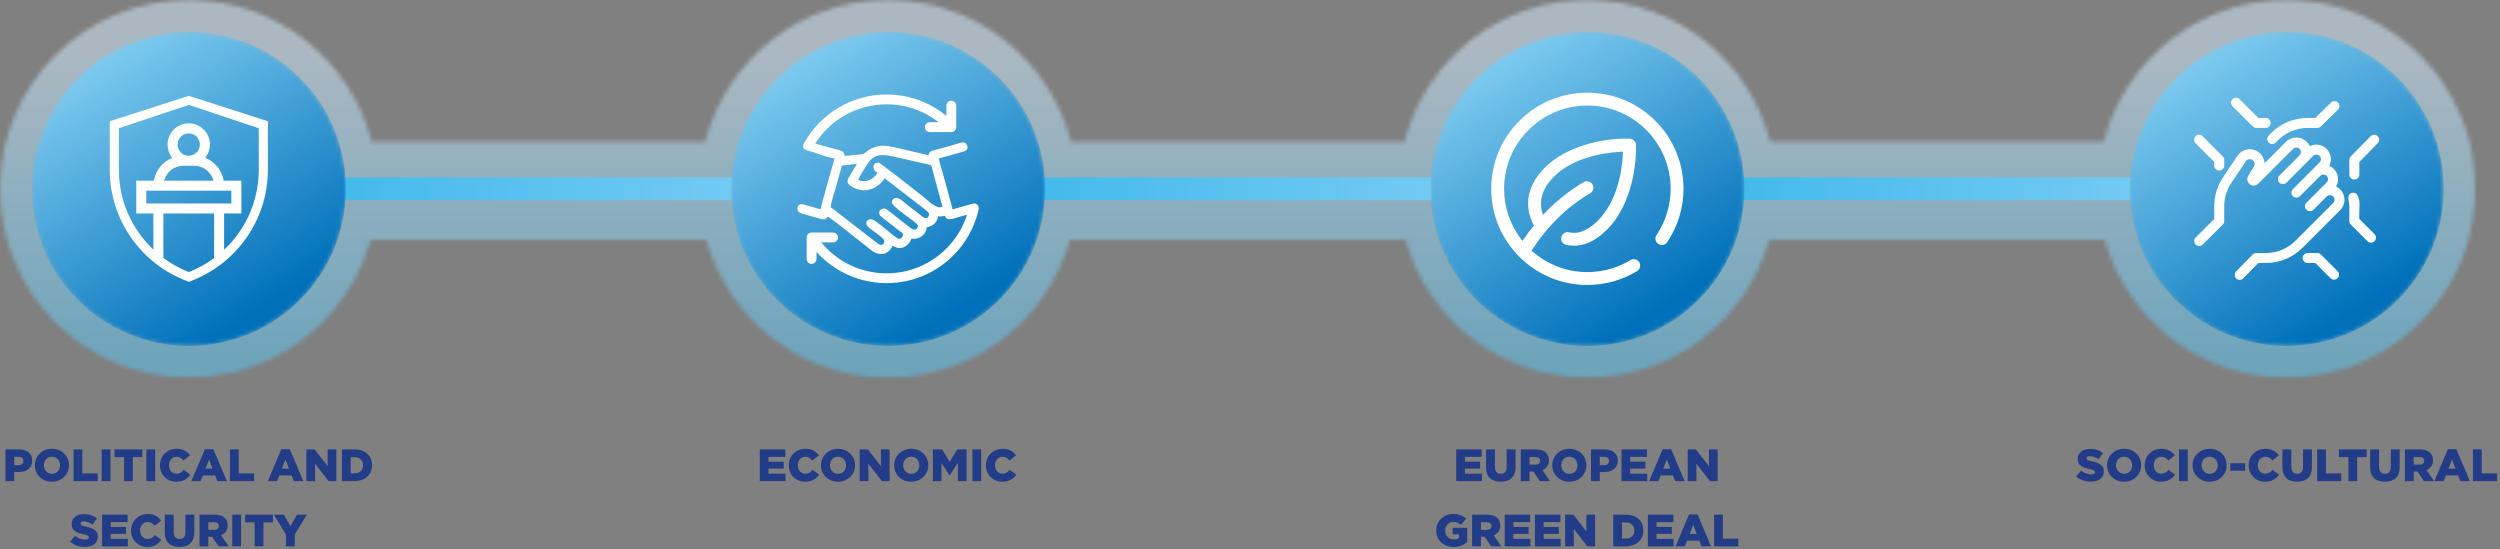 <?xml version="1.0" encoding="UTF-8"?>
<svg width="601px" height="132px" viewBox="0 0 601 132" version="1.1" xmlns="http://www.w3.org/2000/svg" xmlns:xlink="http://www.w3.org/1999/xlink">
    <rect x="0" y="0" width="601" height="132" fill="#808080" stroke="none"/>
    <!-- Generator: Sketch 61.2 (89653) - https://sketch.com -->
    <title>Group 37</title>
    <desc>Created with Sketch.</desc>
    <defs>
        <path d="M549.707,0.348 C570.876,0.348 588.661,14.839 593.681,34.442 L593.681,34.442 L593.813,35.038 C595.987,45.132 594.656,52.916 593.421,58 L593.421,58 L593.257,58.572 C587.721,77.39 570.32,91.129 549.707,91.129 L549.707,91.129 L549.083,91.125 C528.538,90.848 511.289,76.92 505.993,58 L505.993,58 L425.316,58 L425.152,58.572 C419.615,77.39 402.214,91.129 381.603,91.129 L381.603,91.129 L380.979,91.125 C360.432,90.848 343.185,76.92 337.889,58 L337.889,58 L257.21,58 L257.046,58.572 C251.51,77.39 234.108,91.129 213.496,91.129 L213.496,91.129 L212.872,91.125 C192.326,90.848 175.079,76.92 169.782,58 L169.782,58 L89.105,58 L88.941,58.572 C83.404,77.39 66.002,91.129 45.391,91.129 L45.391,91.129 L44.64,91.123 C19.918,90.722 0,70.556 0,45.738 L0,45.738 L0.006,44.987 C0.407,20.266 20.573,0.348 45.391,0.348 L45.391,0.348 L46.025,0.352 C66.913,0.638 84.394,15.035 89.365,34.442 L89.365,34.442 L169.522,34.442 L169.676,33.855 C174.899,14.551 192.539,0.348 213.496,0.348 L213.496,0.348 L214.13,0.352 C235.019,0.638 252.499,15.035 257.47,34.442 L257.47,34.442 L337.629,34.442 L337.783,33.855 C343.005,14.551 360.645,0.348 381.603,0.348 L381.603,0.348 L382.237,0.352 C403.125,0.638 420.605,15.035 425.576,34.442 L425.576,34.442 L505.733,34.442 L505.887,33.855 C511.11,14.551 528.75,0.348 549.707,0.348 Z" id="path-1"></path>
        <linearGradient x1="50%" y1="119.492%" x2="50%" y2="13.458%" id="linearGradient-3">
            <stop stop-color="#3FB8E9" offset="0%"></stop>
            <stop stop-color="#CFE6F7" offset="100%"></stop>
        </linearGradient>
        <linearGradient x1="2.05%" y1="50.001%" x2="97.654%" y2="49.999%" id="linearGradient-4">
            <stop stop-color="#44BAEB" offset="0%"></stop>
            <stop stop-color="#72CAF2" offset="100%"></stop>
        </linearGradient>
        <linearGradient x1="2.049%" y1="50.001%" x2="97.652%" y2="49.999%" id="linearGradient-5">
            <stop stop-color="#44BAEB" offset="0%"></stop>
            <stop stop-color="#72CAF2" offset="100%"></stop>
        </linearGradient>
        <path d="M0.728,38.738 C0.728,59.598 17.637,76.507 38.496,76.507 L38.496,76.507 C59.355,76.507 76.265,59.598 76.265,38.738 L76.265,38.738 C76.265,17.879 59.355,0.97 38.496,0.97 L38.496,0.97 C17.637,0.97 0.728,17.879 0.728,38.738" id="path-6"></path>
        <linearGradient x1="73.962%" y1="87.903%" x2="15.58%" y2="-4.448%" id="linearGradient-8">
            <stop stop-color="#0070BA" offset="0%"></stop>
            <stop stop-color="#90D8F7" offset="100%"></stop>
        </linearGradient>
        <path d="M0.939,38.738 C0.939,59.598 17.848,76.507 38.707,76.507 L38.707,76.507 C59.567,76.507 76.476,59.598 76.476,38.738 L76.476,38.738 C76.476,17.879 59.567,0.97 38.707,0.97 L38.707,0.97 C17.848,0.97 0.939,17.879 0.939,38.738" id="path-9"></path>
        <path d="M0.833,38.738 C0.833,59.598 17.742,76.507 38.603,76.507 L38.603,76.507 C59.461,76.507 76.371,59.598 76.371,38.738 L76.371,38.738 C76.371,17.879 59.461,0.97 38.603,0.97 L38.603,0.97 C17.742,0.97 0.833,17.879 0.833,38.738" id="path-11"></path>
        <linearGradient x1="73.962%" y1="87.902%" x2="15.58%" y2="-4.447%" id="linearGradient-13">
            <stop stop-color="#0070BA" offset="0%"></stop>
            <stop stop-color="#90D8F7" offset="100%"></stop>
        </linearGradient>
        <path d="M0.622,38.738 C0.622,59.598 17.531,76.507 38.391,76.507 L38.391,76.507 C59.25,76.507 76.159,59.598 76.159,38.738 L76.159,38.738 C76.159,17.879 59.25,0.97 38.391,0.97 L38.391,0.97 C17.531,0.97 0.622,17.879 0.622,38.738" id="path-14"></path>
    </defs>
    <g id="Page-1" stroke="none" stroke-width="1" fill="none" fill-rule="evenodd">
        <g id="Artboard-Copy" transform="translate(-212, -316)">
            <g id="Group-37" transform="translate(212, 315)">
                <path d="M3.424,116.661 L3.424,114.483 L4.469,114.483 C6.364,114.483 7.747,113.536 7.747,111.739 L7.747,111.717 C7.747,110.029 6.505,109.038 4.578,109.038 L1.311,109.038 L1.311,116.661 L3.424,116.661 Z M4.425,112.828 L3.424,112.828 L3.424,110.813 L4.415,110.813 C5.177,110.813 5.634,111.162 5.634,111.815 L5.634,111.837 C5.634,112.436 5.177,112.828 4.425,112.828 Z M12.473,116.814 C14.825,116.814 16.59,115.039 16.59,112.85 L16.59,112.828 C16.59,110.639 14.847,108.886 12.495,108.886 C10.143,108.886 8.378,110.661 8.378,112.85 L8.378,112.872 C8.378,115.061 10.121,116.814 12.473,116.814 Z M12.495,114.908 C11.341,114.908 10.546,113.95 10.546,112.85 L10.546,112.828 C10.546,111.728 11.319,110.792 12.473,110.792 C13.638,110.792 14.433,111.75 14.433,112.85 L14.433,112.872 C14.433,113.972 13.66,114.908 12.495,114.908 Z M23.494,116.661 L23.494,114.81 L19.802,114.81 L19.802,109.038 L17.689,109.038 L17.689,116.661 L23.494,116.661 Z M26.565,116.661 L26.565,109.038 L24.441,109.038 L24.441,116.661 L26.565,116.661 Z M31.934,116.661 L31.934,110.89 L34.22,110.89 L34.22,109.038 L27.534,109.038 L27.534,110.89 L29.821,110.89 L29.821,116.661 L31.934,116.661 Z M37.313,116.661 L37.313,109.038 L35.19,109.038 L35.19,116.661 L37.313,116.661 Z M42.377,116.814 C44.065,116.814 45.034,116.084 45.753,115.093 L44.163,113.961 C43.706,114.516 43.237,114.886 42.442,114.886 C41.375,114.886 40.624,113.993 40.624,112.85 L40.624,112.828 C40.624,111.717 41.375,110.813 42.442,110.813 C43.172,110.813 43.673,111.162 44.109,111.706 L45.699,110.476 C45.023,109.539 44.021,108.886 42.464,108.886 C40.156,108.886 38.446,110.628 38.446,112.85 L38.446,112.872 C38.446,115.148 40.199,116.814 42.377,116.814 Z" id="POLITIC" fill="#233C87" fill-rule="nonzero"></path>
                <path d="M48.227,116.661 L48.772,115.3 L51.712,115.3 L52.267,116.661 L54.533,116.661 L51.287,108.984 L49.251,108.984 L46.006,116.661 L48.227,116.661 Z M51.102,113.656 L49.393,113.656 L50.253,111.489 L51.102,113.656 Z M61.078,116.661 L61.078,114.81 L57.386,114.81 L57.386,109.038 L55.273,109.038 L55.273,116.661 L61.078,116.661 Z M66.61,116.661 L67.154,115.3 L70.094,115.3 L70.65,116.661 L72.915,116.661 L69.67,108.984 L67.633,108.984 L64.388,116.661 L66.61,116.661 Z M69.485,113.656 L67.775,113.656 L68.635,111.489 L69.485,113.656 Z M75.746,116.661 L75.746,112.48 L79.002,116.661 L80.854,116.661 L80.854,109.038 L78.763,109.038 L78.763,113.068 L75.627,109.038 L73.655,109.038 L73.655,116.661 L75.746,116.661 Z M85.101,116.661 C87.845,116.661 89.446,115.028 89.446,112.828 L89.446,112.806 C89.446,110.607 87.867,109.038 85.144,109.038 L82.204,109.038 L82.204,116.661 L85.101,116.661 Z M85.177,114.788 L84.317,114.788 L84.317,110.911 L85.177,110.911 C86.44,110.911 87.279,111.619 87.279,112.839 L87.279,112.861 C87.279,114.091 86.44,114.788 85.177,114.788 Z" id="ALAND" fill="#233C87" fill-rule="nonzero"></path>
                <g id="Group-3" transform="translate(16, 122.653)" fill="#233C87" fill-rule="nonzero">
                    <path d="M4.435,9.821 C6.286,9.821 7.516,8.896 7.516,7.338 L7.516,7.317 C7.516,5.89 6.427,5.324 4.674,4.943 C3.618,4.703 3.356,4.55 3.356,4.202 L3.356,4.18 C3.356,3.908 3.607,3.69 4.119,3.69 C4.794,3.69 5.556,3.952 6.253,4.442 L7.309,2.95 C6.482,2.285 5.469,1.937 4.173,1.937 C2.344,1.937 1.222,2.961 1.222,4.376 L1.222,4.398 C1.222,5.966 2.474,6.424 4.097,6.794 C5.131,7.033 5.382,7.208 5.382,7.523 L5.382,7.545 C5.382,7.872 5.077,8.068 4.511,8.068 C3.629,8.068 2.79,7.752 2.039,7.153 L0.863,8.558 C1.799,9.397 3.084,9.821 4.435,9.821 Z M14.726,9.691 L14.726,7.894 L10.631,7.894 L10.631,6.685 L14.29,6.685 L14.29,5.019 L10.631,5.019 L10.631,3.864 L14.671,3.864 L14.671,2.068 L8.54,2.068 L8.54,9.691 L14.726,9.691 Z" id="SE"></path>
                    <path d="M19.43,9.843 C21.118,9.843 22.087,9.113 22.806,8.122 L21.216,6.99 C20.759,7.545 20.29,7.916 19.495,7.916 C18.428,7.916 17.677,7.023 17.677,5.879 L17.677,5.857 C17.677,4.747 18.428,3.843 19.495,3.843 C20.225,3.843 20.726,4.191 21.162,4.736 L22.752,3.505 C22.076,2.569 21.074,1.915 19.517,1.915 C17.209,1.915 15.499,3.658 15.499,5.879 L15.499,5.901 C15.499,8.177 17.252,9.843 19.43,9.843 Z M27.14,9.832 C29.307,9.832 30.712,8.754 30.712,6.293 L30.712,2.068 L28.567,2.068 L28.567,6.358 C28.567,7.425 28.011,7.926 27.162,7.926 C26.313,7.926 25.757,7.404 25.757,6.304 L25.757,2.068 L23.612,2.068 L23.612,6.347 C23.612,8.732 24.973,9.832 27.14,9.832 Z M34.077,9.691 L34.077,7.382 L35.003,7.382 L36.538,9.691 L38.978,9.691 L37.159,7.033 C38.106,6.63 38.727,5.857 38.727,4.692 L38.727,4.67 C38.727,3.919 38.498,3.331 38.052,2.895 C37.54,2.372 36.734,2.068 35.569,2.068 L31.964,2.068 L31.964,9.691 L34.077,9.691 Z M35.471,5.727 L34.077,5.727 L34.077,3.897 L35.46,3.897 C36.168,3.897 36.604,4.202 36.604,4.801 L36.604,4.823 C36.604,5.378 36.19,5.727 35.471,5.727 Z M41.961,9.691 L41.961,2.068 L39.838,2.068 L39.838,9.691 L41.961,9.691 Z M47.33,9.691 L47.33,3.919 L49.617,3.919 L49.617,2.068 L42.931,2.068 L42.931,3.919 L45.218,3.919 L45.218,9.691 L47.33,9.691 Z M54.866,9.691 L54.866,6.805 L57.763,2.068 L55.4,2.068 L53.821,4.845 L52.253,2.068 L49.846,2.068 L52.743,6.837 L52.743,9.691 L54.866,9.691 Z" id="CURITY"></path>
                </g>
                <polygon id="E" fill="#233C87" fill-rule="nonzero" points="188.839 116.661 188.839 114.865 184.745 114.865 184.745 113.656 188.404 113.656 188.404 111.99 184.745 111.99 184.745 110.835 188.785 110.835 188.785 109.038 182.654 109.038 182.654 116.661"></polygon>
                <path d="M193.544,116.814 C195.232,116.814 196.201,116.084 196.92,115.093 L195.33,113.961 C194.872,114.516 194.404,114.886 193.609,114.886 C192.542,114.886 191.79,113.993 191.79,112.85 L191.79,112.828 C191.79,111.717 192.542,110.813 193.609,110.813 C194.339,110.813 194.84,111.162 195.275,111.706 L196.865,110.476 C196.19,109.539 195.188,108.886 193.631,108.886 C191.322,108.886 189.612,110.628 189.612,112.85 L189.612,112.872 C189.612,115.148 191.366,116.814 193.544,116.814 Z" id="C" fill="#233C87" fill-rule="nonzero"></path>
                <path d="M201.45,116.814 C203.802,116.814 205.566,115.039 205.566,112.85 L205.566,112.828 C205.566,110.639 203.824,108.886 201.472,108.886 C199.119,108.886 197.355,110.661 197.355,112.85 L197.355,112.872 C197.355,115.061 199.098,116.814 201.45,116.814 Z M201.472,114.908 C200.317,114.908 199.522,113.95 199.522,112.85 L199.522,112.828 C199.522,111.728 200.295,110.792 201.45,110.792 C202.615,110.792 203.41,111.75 203.41,112.85 L203.41,112.872 C203.41,113.972 202.637,114.908 201.472,114.908 Z M208.757,116.661 L208.757,112.48 L212.013,116.661 L213.864,116.661 L213.864,109.038 L211.774,109.038 L211.774,113.068 L208.637,109.038 L206.666,109.038 L206.666,116.661 L208.757,116.661 Z M219.048,116.814 C221.4,116.814 223.164,115.039 223.164,112.85 L223.164,112.828 C223.164,110.639 221.422,108.886 219.07,108.886 C216.718,108.886 214.953,110.661 214.953,112.85 L214.953,112.872 C214.953,115.061 216.696,116.814 219.048,116.814 Z M219.07,114.908 C217.916,114.908 217.121,113.95 217.121,112.85 L217.121,112.828 C217.121,111.728 217.894,110.792 219.048,110.792 C220.213,110.792 221.008,111.75 221.008,112.85 L221.008,112.872 C221.008,113.972 220.235,114.908 219.07,114.908 Z M226.333,116.661 L226.333,112.305 L228.272,115.267 L228.315,115.267 L230.265,112.284 L230.265,116.661 L232.367,116.661 L232.367,109.038 L230.134,109.038 L228.315,111.99 L226.497,109.038 L224.264,109.038 L224.264,116.661 L226.333,116.661 Z M235.884,116.661 L235.884,109.038 L233.76,109.038 L233.76,116.661 L235.884,116.661 Z M240.948,116.814 C242.636,116.814 243.605,116.084 244.324,115.093 L242.734,113.961 C242.276,114.516 241.808,114.886 241.013,114.886 C239.946,114.886 239.195,113.993 239.195,112.85 L239.195,112.828 C239.195,111.717 239.946,110.813 241.013,110.813 C241.743,110.813 242.244,111.162 242.679,111.706 L244.269,110.476 C243.594,109.539 242.592,108.886 241.035,108.886 C238.726,108.886 237.017,110.628 237.017,112.85 L237.017,112.872 C237.017,115.148 238.77,116.814 240.948,116.814 Z" id="ONOMIC" fill="#233C87" fill-rule="nonzero"></path>
                <path d="M356.262,116.661 L356.262,114.865 L352.167,114.865 L352.167,113.656 L355.826,113.656 L355.826,111.99 L352.167,111.99 L352.167,110.835 L356.208,110.835 L356.208,109.038 L350.077,109.038 L350.077,116.661 L356.262,116.661 Z M360.771,116.803 C362.938,116.803 364.342,115.725 364.342,113.264 L364.342,109.038 L362.197,109.038 L362.197,113.329 C362.197,114.396 361.642,114.897 360.792,114.897 C359.943,114.897 359.387,114.374 359.387,113.275 L359.387,109.038 L357.242,109.038 L357.242,113.318 C357.242,115.703 358.603,116.803 360.771,116.803 Z M367.707,116.661 L367.707,114.353 L368.633,114.353 L370.169,116.661 L372.608,116.661 L370.789,114.004 C371.737,113.601 372.357,112.828 372.357,111.663 L372.357,111.641 C372.357,110.89 372.129,110.302 371.682,109.866 C371.17,109.343 370.365,109.038 369.199,109.038 L365.595,109.038 L365.595,116.661 L367.707,116.661 Z M369.101,112.697 L367.707,112.697 L367.707,110.868 L369.09,110.868 C369.798,110.868 370.234,111.173 370.234,111.772 L370.234,111.794 C370.234,112.349 369.82,112.697 369.101,112.697 Z M377.258,116.814 C379.61,116.814 381.374,115.039 381.374,112.85 L381.374,112.828 C381.374,110.639 379.632,108.886 377.28,108.886 C374.928,108.886 373.163,110.661 373.163,112.85 L373.163,112.872 C373.163,115.061 374.906,116.814 377.258,116.814 Z M377.28,114.908 C376.125,114.908 375.33,113.95 375.33,112.85 L375.33,112.828 C375.33,111.728 376.104,110.792 377.258,110.792 C378.423,110.792 379.218,111.75 379.218,112.85 L379.218,112.872 C379.218,113.972 378.445,114.908 377.28,114.908 Z M384.587,116.661 L384.587,114.483 L385.632,114.483 C387.527,114.483 388.91,113.536 388.91,111.739 L388.91,111.717 C388.91,110.029 387.669,109.038 385.741,109.038 L382.474,109.038 L382.474,116.661 L384.587,116.661 Z M385.589,112.828 L384.587,112.828 L384.587,110.813 L385.578,110.813 C386.34,110.813 386.798,111.162 386.798,111.815 L386.798,111.837 C386.798,112.436 386.34,112.828 385.589,112.828 Z M395.989,116.661 L395.989,114.865 L391.894,114.865 L391.894,113.656 L395.553,113.656 L395.553,111.99 L391.894,111.99 L391.894,110.835 L395.934,110.835 L395.934,109.038 L389.803,109.038 L389.803,116.661 L395.989,116.661 Z M398.679,116.661 L399.223,115.3 L402.163,115.3 L402.719,116.661 L404.984,116.661 L401.739,108.984 L399.702,108.984 L396.457,116.661 L398.679,116.661 Z M401.554,113.656 L399.844,113.656 L400.704,111.489 L401.554,113.656 Z M407.815,116.661 L407.815,112.48 L411.071,116.661 L412.923,116.661 L412.923,109.038 L410.832,109.038 L410.832,113.068 L407.696,109.038 L405.724,109.038 L405.724,116.661 L407.815,116.661 Z" id="EUROPEAN" fill="#233C87" fill-rule="nonzero"></path>
                <path d="M349.415,132.496 C350.798,132.496 351.919,131.984 352.725,131.32 L352.725,127.89 L349.218,127.89 L349.218,129.436 L350.721,129.436 L350.721,130.362 C350.406,130.569 350.013,130.677 349.502,130.677 C348.293,130.677 347.433,129.795 347.433,128.565 L347.433,128.543 C347.433,127.378 348.282,126.452 349.382,126.452 C350.133,126.452 350.678,126.713 351.222,127.171 L352.464,125.679 C351.658,124.982 350.71,124.568 349.371,124.568 C347.008,124.568 345.265,126.311 345.265,128.532 L345.265,128.554 C345.265,130.863 347.04,132.496 349.415,132.496 Z M356.014,132.344 L356.014,130.035 L356.94,130.035 L358.475,132.344 L360.914,132.344 L359.096,129.686 C360.043,129.283 360.664,128.51 360.664,127.345 L360.664,127.323 C360.664,126.572 360.435,125.984 359.989,125.548 C359.477,125.025 358.671,124.721 357.506,124.721 L353.901,124.721 L353.901,132.344 L356.014,132.344 Z M357.408,128.38 L356.014,128.38 L356.014,126.55 L357.397,126.55 C358.105,126.55 358.54,126.855 358.54,127.454 L358.54,127.476 C358.54,128.031 358.127,128.38 357.408,128.38 Z M367.917,132.344 L367.917,130.547 L363.822,130.547 L363.822,129.338 L367.481,129.338 L367.481,127.672 L363.822,127.672 L363.822,126.517 L367.862,126.517 L367.862,124.721 L361.731,124.721 L361.731,132.344 L367.917,132.344 Z M375.18,132.344 L375.18,130.547 L371.086,130.547 L371.086,129.338 L374.745,129.338 L374.745,127.672 L371.086,127.672 L371.086,126.517 L375.126,126.517 L375.126,124.721 L368.995,124.721 L368.995,132.344 L375.18,132.344 Z M378.349,132.344 L378.349,128.162 L381.605,132.344 L383.457,132.344 L383.457,124.721 L381.366,124.721 L381.366,128.75 L378.229,124.721 L376.258,124.721 L376.258,132.344 L378.349,132.344 Z M390.72,132.344 C393.465,132.344 395.065,130.71 395.065,128.51 L395.065,128.489 C395.065,126.289 393.486,124.721 390.764,124.721 L387.824,124.721 L387.824,132.344 L390.72,132.344 Z M390.797,130.47 L389.936,130.47 L389.936,126.594 L390.797,126.594 C392.06,126.594 392.898,127.302 392.898,128.521 L392.898,128.543 C392.898,129.774 392.06,130.47 390.797,130.47 Z M402.34,132.344 L402.34,130.547 L398.245,130.547 L398.245,129.338 L401.904,129.338 L401.904,127.672 L398.245,127.672 L398.245,126.517 L402.285,126.517 L402.285,124.721 L396.154,124.721 L396.154,132.344 L402.34,132.344 Z M405.03,132.344 L405.574,130.982 L408.515,130.982 L409.07,132.344 L411.335,132.344 L408.09,124.666 L406.053,124.666 L402.808,132.344 L405.03,132.344 Z M407.905,129.338 L406.195,129.338 L407.055,127.171 L407.905,129.338 Z M417.88,132.344 L417.88,130.492 L414.188,130.492 L414.188,124.721 L412.076,124.721 L412.076,132.344 L417.88,132.344 Z" id="GREENDEAL" fill="#233C87" fill-rule="nonzero"></path>
                <path d="M502.683,116.792 C504.534,116.792 505.764,115.866 505.764,114.309 L505.764,114.287 C505.764,112.861 504.675,112.294 502.922,111.913 C501.866,111.674 501.605,111.521 501.605,111.173 L501.605,111.151 C501.605,110.879 501.855,110.661 502.367,110.661 C503.042,110.661 503.804,110.922 504.501,111.412 L505.558,109.92 C504.73,109.256 503.717,108.908 502.421,108.908 C500.592,108.908 499.47,109.931 499.47,111.347 L499.47,111.369 C499.47,112.937 500.722,113.394 502.345,113.765 C503.38,114.004 503.63,114.178 503.63,114.494 L503.63,114.516 C503.63,114.843 503.325,115.039 502.759,115.039 C501.877,115.039 501.038,114.723 500.287,114.124 L499.111,115.529 C500.047,116.367 501.332,116.792 502.683,116.792 Z M510.621,116.814 C512.974,116.814 514.738,115.039 514.738,112.85 L514.738,112.828 C514.738,110.639 512.995,108.886 510.643,108.886 C508.291,108.886 506.527,110.661 506.527,112.85 L506.527,112.872 C506.527,115.061 508.269,116.814 510.621,116.814 Z M510.643,114.908 C509.489,114.908 508.694,113.95 508.694,112.85 L508.694,112.828 C508.694,111.728 509.467,110.792 510.621,110.792 C511.787,110.792 512.582,111.75 512.582,112.85 L512.582,112.872 C512.582,113.972 511.808,114.908 510.643,114.908 Z M519.508,116.814 C521.196,116.814 522.165,116.084 522.884,115.093 L521.294,113.961 C520.836,114.516 520.368,114.886 519.573,114.886 C518.506,114.886 517.754,113.993 517.754,112.85 L517.754,112.828 C517.754,111.717 518.506,110.813 519.573,110.813 C520.303,110.813 520.804,111.162 521.239,111.706 L522.829,110.476 C522.154,109.539 521.152,108.886 519.595,108.886 C517.286,108.886 515.576,110.628 515.576,112.85 L515.576,112.872 C515.576,115.148 517.33,116.814 519.508,116.814 Z M525.955,116.661 L525.955,109.038 L523.831,109.038 L523.831,116.661 L525.955,116.661 Z M531.182,116.814 C533.534,116.814 535.298,115.039 535.298,112.85 L535.298,112.828 C535.298,110.639 533.556,108.886 531.204,108.886 C528.851,108.886 527.087,110.661 527.087,112.85 L527.087,112.872 C527.087,115.061 528.83,116.814 531.182,116.814 Z M531.204,114.908 C530.049,114.908 529.254,113.95 529.254,112.85 L529.254,112.828 C529.254,111.728 530.027,110.792 531.182,110.792 C532.347,110.792 533.142,111.75 533.142,112.85 L533.142,112.872 C533.142,113.972 532.369,114.908 531.204,114.908 Z M539.73,114.168 L539.73,112.349 L536.158,112.349 L536.158,114.168 L539.73,114.168 Z M544.511,116.814 C546.199,116.814 547.168,116.084 547.887,115.093 L546.297,113.961 C545.84,114.516 545.371,114.886 544.576,114.886 C543.509,114.886 542.758,113.993 542.758,112.85 L542.758,112.828 C542.758,111.717 543.509,110.813 544.576,110.813 C545.306,110.813 545.807,111.162 546.243,111.706 L547.833,110.476 C547.157,109.539 546.156,108.886 544.598,108.886 C542.29,108.886 540.58,110.628 540.58,112.85 L540.58,112.872 C540.58,115.148 542.333,116.814 544.511,116.814 Z M552.221,116.803 C554.388,116.803 555.793,115.725 555.793,113.264 L555.793,109.038 L553.648,109.038 L553.648,113.329 C553.648,114.396 553.092,114.897 552.243,114.897 C551.394,114.897 550.838,114.374 550.838,113.275 L550.838,109.038 L548.693,109.038 L548.693,113.318 C548.693,115.703 550.054,116.803 552.221,116.803 Z M562.85,116.661 L562.85,114.81 L559.158,114.81 L559.158,109.038 L557.046,109.038 L557.046,116.661 L562.85,116.661 Z" id="SOCIO-CUL" fill="#233C87" fill-rule="nonzero"></path>
                <path d="M566.672,116.661 L566.672,110.89 L568.959,110.89 L568.959,109.038 L562.273,109.038 L562.273,110.89 L564.56,110.89 L564.56,116.661 L566.672,116.661 Z M573.315,116.803 C575.482,116.803 576.887,115.725 576.887,113.264 L576.887,109.038 L574.742,109.038 L574.742,113.329 C574.742,114.396 574.186,114.897 573.337,114.897 C572.488,114.897 571.932,114.374 571.932,113.275 L571.932,109.038 L569.787,109.038 L569.787,113.318 C569.787,115.703 571.148,116.803 573.315,116.803 Z M580.252,116.661 L580.252,114.353 L581.178,114.353 L582.713,116.661 L585.153,116.661 L583.334,114.004 C584.281,113.601 584.902,112.828 584.902,111.663 L584.902,111.641 C584.902,110.89 584.673,110.302 584.227,109.866 C583.715,109.343 582.909,109.038 581.744,109.038 L578.139,109.038 L578.139,116.661 L580.252,116.661 Z M581.646,112.697 L580.252,112.697 L580.252,110.868 L581.635,110.868 C582.343,110.868 582.779,111.173 582.779,111.772 L582.779,111.794 C582.779,112.349 582.365,112.697 581.646,112.697 Z" id="TUR" fill="#233C87" fill-rule="nonzero"></path>
                <g id="Group-6" transform="translate(585, 107.653)" fill="#233C87" fill-rule="nonzero">
                    <path d="M2.443,9.008 L2.988,7.647 L5.928,7.647 L6.483,9.008 L8.748,9.008 L5.503,1.331 L3.467,1.331 L0.222,9.008 L2.443,9.008 Z M5.318,6.003 L3.608,6.003 L4.469,3.836 L5.318,6.003 Z M15.293,9.008 L15.293,7.157 L11.602,7.157 L11.602,1.385 L9.489,1.385 L9.489,9.008 L15.293,9.008 Z" id="AL"></path>
                </g>
                <g id="Group-9" opacity="0.552" transform="translate(0, 0.653)">
                    <mask id="mask-2" fill="white">
                        <use xlink:href="#path-1"></use>
                    </mask>
                    <g id="Clip-8"></g>
                    <polygon id="Fill-7" fill="url(#linearGradient-3)" mask="url(#mask-2)" points="0 91.129 596.039 91.129 596.039 0.347 0 0.347"></polygon>
                </g>
                <polygon id="Fill-10" fill="url(#linearGradient-4)" points="80.852 49.126 177.919 49.126 177.919 43.656 80.852 43.656"></polygon>
                <polygon id="Fill-12" fill="url(#linearGradient-5)" points="248.513 49.126 345.581 49.126 345.581 43.656 248.513 43.656"></polygon>
                <polygon id="Fill-14" fill="url(#linearGradient-5)" points="417.313 49.126 514.381 49.126 514.381 43.656 417.313 43.656"></polygon>
                <g id="Group-18" transform="translate(175, 7.653)">
                    <mask id="mask-7" fill="white">
                        <use xlink:href="#path-6"></use>
                    </mask>
                    <g id="Clip-17"></g>
                    <path d="M0.728,38.738 C0.728,59.598 17.637,76.507 38.496,76.507 L38.496,76.507 C59.355,76.507 76.265,59.598 76.265,38.738 L76.265,38.738 C76.265,17.879 59.355,0.97 38.496,0.97 L38.496,0.97 C17.637,0.97 0.728,17.879 0.728,38.738" id="Fill-16" fill="url(#linearGradient-8)" mask="url(#mask-7)"></path>
                </g>
                <g id="Group-21" transform="translate(511, 7.653)">
                    <mask id="mask-10" fill="white">
                        <use xlink:href="#path-9"></use>
                    </mask>
                    <g id="Clip-20"></g>
                    <path d="M0.939,38.738 C0.939,59.598 17.848,76.507 38.707,76.507 L38.707,76.507 C59.567,76.507 76.476,59.598 76.476,38.738 L76.476,38.738 C76.476,17.879 59.567,0.97 38.707,0.97 L38.707,0.97 C17.848,0.97 0.939,17.879 0.939,38.738" id="Fill-19" fill="url(#linearGradient-8)" mask="url(#mask-10)"></path>
                </g>
                <g id="Group-24" transform="translate(343, 7.653)">
                    <mask id="mask-12" fill="white">
                        <use xlink:href="#path-11"></use>
                    </mask>
                    <g id="Clip-23"></g>
                    <path d="M0.833,38.738 C0.833,59.598 17.742,76.507 38.603,76.507 L38.603,76.507 C59.461,76.507 76.371,59.598 76.371,38.738 L76.371,38.738 C76.371,17.879 59.461,0.97 38.603,0.97 L38.603,0.97 C17.742,0.97 0.833,17.879 0.833,38.738" id="Fill-22" fill="url(#linearGradient-13)" mask="url(#mask-12)"></path>
                </g>
                <g id="Group-27" transform="translate(7, 7.653)">
                    <mask id="mask-15" fill="white">
                        <use xlink:href="#path-14"></use>
                    </mask>
                    <g id="Clip-26"></g>
                    <path d="M0.622,38.738 C0.622,59.598 17.531,76.507 38.391,76.507 L38.391,76.507 C59.25,76.507 76.159,59.598 76.159,38.738 L76.159,38.738 C76.159,17.879 59.25,0.97 38.391,0.97 L38.391,0.97 C17.531,0.97 0.622,17.879 0.622,38.738" id="Fill-25" fill="url(#linearGradient-8)" mask="url(#mask-15)"></path>
                </g>
                <g id="Group-36" transform="translate(26, 22.653)" fill="#FFFFFF">
                    <path d="M342.319,38.378 C345.987,32.785 350.525,28.193 356.296,24.797 C357.031,24.364 357.276,23.414 356.843,22.679 C356.41,21.943 355.462,21.699 354.727,22.131 C351.565,23.993 348.648,26.262 346.053,28.858 C345.793,29.118 345.536,29.383 345.282,29.65 L344.951,29.997 L344.809,29.539 C344.585,28.813 344.453,28.063 344.448,27.301 C344.431,24.695 345.846,22.536 347.633,20.754 C351.695,16.704 358.283,15.1 363.866,14.816 L364.177,14.8 L364.162,15.111 C363.884,20.694 362.268,27.239 358.205,31.29 C356.28,33.211 354.005,34.791 351.17,34.195 C350.335,34.019 349.513,34.554 349.338,35.389 C349.161,36.224 349.697,37.046 350.531,37.221 C351.139,37.348 351.757,37.416 352.378,37.416 C353.708,37.416 354.989,37.108 356.195,36.552 C357.777,35.822 359.164,34.703 360.39,33.48 C365.302,28.583 367.432,20.153 367.291,13.287 C367.319,12.437 366.654,11.721 365.802,11.691 C359.02,11.443 350.322,13.705 345.449,18.564 C343.061,20.946 341.334,23.868 341.356,27.321 C341.367,29.137 341.856,30.801 342.638,32.425 L342.714,32.584 L342.604,32.722 C341.767,33.767 340.972,34.846 340.219,35.953 L340.002,36.273 L339.765,35.966 C337.048,32.454 335.585,28.179 335.585,23.738 C335.585,12.7 344.565,3.72 355.603,3.72 C366.641,3.72 375.621,12.7 375.621,23.738 C375.621,27.709 374.433,31.549 372.228,34.848 C371.753,35.558 371.944,36.518 372.653,36.993 C373.363,37.468 374.324,37.278 374.798,36.568 C377.347,32.757 378.714,28.322 378.714,23.738 C378.714,17.565 376.311,11.76 371.945,7.396 C367.58,3.03 361.776,0.627 355.603,0.627 C349.43,0.627 343.625,3.03 339.26,7.396 C334.895,11.76 332.491,17.565 332.491,23.738 C332.491,29.911 334.895,35.715 339.26,40.08 C343.625,44.446 349.43,46.849 355.603,46.849 C359.818,46.849 363.955,45.703 367.561,43.519 C368.288,43.078 368.524,42.123 368.083,41.395 C367.642,40.667 366.686,40.433 365.959,40.874 C362.837,42.764 359.253,43.756 355.603,43.756 C350.711,43.756 346.033,41.98 342.368,38.743 L342.185,38.582 L342.319,38.378 Z" id="Fill-28"></path>
                    <path d="M19.391,46.094 L19.777,45.948 C25.261,43.88 29.942,40.259 33.289,35.446 C36.635,30.632 38.4,24.986 38.4,19.122 L38.4,7.495 L19.391,1.383 L0.382,7.495 L0.382,19.122 C0.382,24.986 2.146,30.632 5.493,35.446 C8.84,40.259 13.52,43.881 19.004,45.948 L19.391,46.094 Z M32.026,29.665 L32.026,21.776 L27.771,21.776 L27.746,21.644 C27.304,19.302 25.714,17.323 23.533,16.376 L23.346,16.295 L23.468,16.131 C24.12,15.251 24.47,14.195 24.47,13.099 C24.47,10.288 22.184,8.002 19.373,8.002 C16.563,8.002 14.275,10.288 14.275,13.099 C14.275,14.197 14.627,15.256 15.283,16.136 L15.404,16.3 L15.217,16.382 C13.042,17.332 11.458,19.307 11.018,21.644 L10.993,21.776 L6.756,21.776 L6.756,29.665 L10.863,29.665 L10.863,38.346 L10.587,38.078 C9.368,36.893 8.265,35.591 7.294,34.194 C4.204,29.75 2.575,24.535 2.575,19.122 L2.575,9.189 L19.391,3.559 L36.207,9.189 L36.207,19.122 C36.207,24.535 34.579,29.75 31.489,34.194 C30.506,35.608 29.388,36.924 28.151,38.121 L27.876,38.387 L27.876,29.665 L32.026,29.665 Z M13.275,40.363 L13.275,29.665 L25.463,29.665 L25.463,40.395 L25.396,40.443 C23.563,41.786 21.563,42.887 19.45,43.724 L19.391,43.748 L19.331,43.724 C17.202,42.88 15.187,41.768 13.341,40.411 L13.275,40.363 Z M19.373,10.414 C20.853,10.414 22.058,11.619 22.058,13.098 C22.058,14.579 20.853,15.783 19.373,15.783 C17.892,15.783 16.689,14.579 16.689,13.098 C16.689,11.618 17.893,10.414 19.373,10.414 L19.373,10.414 Z M18.088,18.196 L20.676,18.196 C22.772,18.196 24.627,19.569 25.246,21.566 L25.311,21.776 L13.454,21.776 L13.518,21.566 C14.137,19.569 15.992,18.196 18.088,18.196 L18.088,18.196 Z M9.169,27.252 L29.614,27.252 L29.614,24.189 L9.169,24.189 L9.169,27.252 Z" id="Fill-30"></path>
                    <path d="M206.405,30.197 C205.163,33.904 202.868,37.176 199.814,39.618 C196.203,42.503 191.758,44.05 187.137,44.05 C183.751,44.05 180.431,43.22 177.454,41.603 C175.22,40.39 173.228,38.762 171.593,36.818 L171.422,36.616 L174.28,36.616 C174.933,36.616 175.462,36.087 175.462,35.434 C175.462,34.781 174.931,34.252 174.28,34.252 L169.101,34.252 C168.448,34.252 167.919,34.781 167.919,35.434 L167.919,40.612 C167.919,41.263 168.448,41.794 169.101,41.794 C169.755,41.794 170.284,41.264 170.284,40.612 L170.284,38.906 L170.496,39.137 C172.179,40.953 174.153,42.489 176.328,43.672 C179.653,45.477 183.357,46.414 187.137,46.414 C192.294,46.414 197.255,44.676 201.281,41.457 C205.279,38.263 208.095,33.808 209.24,28.808 C209.508,27.967 208.839,27.041 207.887,27.297 L203.02,28.672 L201.363,22.597 C201.066,21.551 200.773,20.504 200.486,19.454 C200.228,18.517 199.865,17.483 199.719,16.531 L199.7,16.413 L199.819,16.392 C200.186,16.327 200.541,16.196 200.899,16.096 L205.518,14.821 C206.232,14.623 206.85,14.155 206.51,13.344 C206.403,13.085 206.254,12.825 205.996,12.689 C205.552,12.452 204.832,12.685 204.379,12.82 C203.282,13.145 202.196,13.498 201.088,13.777 C200.352,13.961 199.626,14.174 198.898,14.377 C198.155,14.585 197.382,14.62 197.249,15.533 L197.23,15.665 L197.099,15.634 C195.359,15.227 193.625,14.799 191.882,14.406 C190.221,14.031 187.879,13.376 186.209,13.376 C184.703,13.376 183.079,14.054 181.976,15.072 C181.462,15.547 180.339,15.488 179.672,15.562 C178.838,15.655 178.006,15.789 177.165,15.811 L177.052,15.814 L177.04,15.701 C176.907,14.46 175.617,14.413 174.655,14.168 C173.141,13.783 171.648,13.319 170.143,12.896 L169.983,12.851 L170.073,12.711 C171.794,10.053 174.121,7.823 176.851,6.217 C179.976,4.379 183.514,3.427 187.137,3.427 C189.887,3.427 192.606,3.974 195.135,5.058 C196.635,5.7 198.055,6.525 199.358,7.508 L199.653,7.729 L197.522,7.729 C196.869,7.729 196.34,8.258 196.34,8.911 C196.34,9.563 196.869,10.093 197.522,10.093 L202.698,10.093 C203.351,10.093 203.881,9.563 203.881,8.911 L203.881,3.734 C203.881,3.081 203.351,2.551 202.698,2.551 C202.047,2.551 201.518,3.08 201.518,3.734 L201.518,6.206 L201.317,6.046 C199.716,4.761 197.945,3.696 196.058,2.887 C193.238,1.679 190.207,1.063 187.137,1.063 C183.094,1.063 179.145,2.133 175.659,4.184 C172.172,6.235 169.28,9.197 167.314,12.731 C167.292,12.771 167.273,12.812 167.244,12.873 C167.197,12.945 167.165,13.024 167.142,13.108 C166.887,14.062 167.429,14.366 168.273,14.57 C170.312,15.064 172.392,16.139 174.454,16.398 L174.579,16.413 L174.56,16.538 C174.421,17.478 174.018,18.468 173.775,19.395 C172.972,22.452 172.012,25.468 171.28,28.544 L171.251,28.669 L167.739,27.651 C166.998,27.435 166.017,27.14 165.748,28.145 C165.494,29.09 166.151,29.525 166.97,29.756 C168.326,30.139 169.686,30.509 171.042,30.895 C171.792,31.108 172.451,31.257 172.952,30.517 L173.02,30.415 L173.123,30.485 C176.219,32.589 179.026,35.099 182.017,37.348 C183.385,38.377 184.113,39.413 185.977,39.413 C187.012,39.413 188.118,38.531 188.47,37.579 L188.512,37.467 L188.625,37.506 C189.083,37.664 189.417,37.88 189.918,37.95 C190.933,38.092 191.761,37.635 192.435,36.909 C192.745,36.574 192.892,36.2 193.089,35.8 L193.129,35.718 L193.219,35.732 C194.887,36.008 196.625,34.805 196.78,33.088 L196.787,33.001 L196.871,32.98 C198.361,32.599 199.119,31.972 199.522,30.464 L199.548,30.366 L199.649,30.373 C200.137,30.404 200.596,30.395 201.065,30.233 L201.191,30.19 L201.224,30.32 C201.564,31.658 203.465,30.781 204.331,30.561 C204.975,30.397 205.615,30.223 206.256,30.04 L206.48,29.975 L206.405,30.197 Z M200.456,28.101 C198.947,28.57 197.19,26.588 196.107,25.761 C194.673,24.667 185.853,17.593 185.165,17.44 C184.489,17.44 183.988,17.786 183.988,18.5 C183.988,19.088 184.316,19.56 184.845,19.801 L184.972,19.859 L184.899,19.978 C183.968,21.477 182.129,22.376 180.431,21.616 L180.323,21.568 L180.369,21.457 C180.829,20.328 181.798,19.015 182.439,17.934 C184.21,14.945 186.565,15.481 189.477,16.143 L197.62,17.993 C198.107,18.164 197.987,18.558 198.093,18.948 L200.57,28.067 L200.456,28.101 Z M173.696,28.096 C173.845,26.785 174.47,25.06 174.833,23.747 C175.232,22.295 175.639,20.845 176.05,19.397 C176.16,19.013 176.3,18.65 176.341,18.25 L176.351,18.152 L180.025,17.732 L179.885,17.949 C179.523,18.515 177.719,21.374 177.719,21.867 C177.719,23.032 179.835,23.843 180.775,24.005 C182.976,24.384 184.964,23.448 186.312,21.715 C186.417,21.581 186.53,21.455 186.636,21.323 L186.708,21.234 L186.803,21.3 C187.662,21.901 188.441,22.607 189.284,23.235 L194.788,27.476 C195.254,27.833 197.189,29.224 197.345,29.68 C197.34,30.209 197.19,30.793 196.543,30.793 C196.093,30.793 195.206,29.989 194.847,29.697 C194.034,29.032 193.179,28.42 192.343,27.785 C191.651,27.26 190.341,25.916 189.46,25.916 C188.885,25.916 188.401,26.399 188.401,26.976 C188.401,27.87 192.452,30.581 193.236,31.229 C193.594,31.526 194.671,32.172 194.671,32.665 C194.671,32.901 194.474,33.261 194.292,33.409 C193.838,33.781 193.219,33.395 192.843,33.096 L190.288,31.119 C189.75,30.718 187.079,28.47 186.673,28.47 C185.4,28.47 184.863,29.656 185.871,30.465 L190.518,34.071 C190.756,34.26 191.072,34.394 191.072,34.755 C191.072,35.232 190.665,35.786 190.154,35.786 C189.208,35.754 184.641,31.025 183.306,31.025 C183.001,31.025 182.591,31.26 182.409,31.501 C181.899,32.171 182.653,32.911 183.16,33.301 C183.976,33.928 185.948,35.238 186.484,35.971 C186.862,36.487 186.212,37.81 185.059,36.926 C181.643,34.309 178.238,31.677 174.844,29.03 C174.484,28.75 174.151,28.448 173.756,28.217 L173.688,28.176 L173.696,28.096 Z" id="Fill-32"></path>
                    <path d="M506.307,17.286 L501.813,12.792 C501.345,12.324 501.346,11.562 501.813,11.094 C502.281,10.625 503.044,10.625 503.512,11.094 L508.358,15.94 C508.583,16.166 508.709,16.472 508.709,16.791 L508.707,18.145 C508.707,18.809 508.168,19.346 507.505,19.345 C506.842,19.344 506.305,18.806 506.306,18.143 L506.307,17.286 Z M516.899,41.569 L513.271,45.275 C513.046,45.504 512.741,45.628 512.42,45.628 C512.101,45.628 511.797,45.502 511.571,45.276 C511.103,44.807 511.109,44.051 511.57,43.579 L515.551,39.519 C515.774,39.292 516.085,39.166 516.404,39.167 L518.678,39.17 C521.383,39.173 523.92,38.125 525.832,36.213 L534.892,27.153 C535.101,26.944 535.216,26.666 535.216,26.371 C535.216,26.076 535.101,25.799 534.892,25.59 C534.499,25.197 533.869,25.156 533.44,25.494 L530.161,28.77 C529.935,28.996 529.632,29.122 529.312,29.122 C528.993,29.122 528.688,28.996 528.463,28.77 C527.994,28.301 527.994,27.541 528.463,27.072 L533.341,22.194 C533.549,21.986 533.664,21.707 533.664,21.413 C533.664,21.118 533.55,20.84 533.341,20.631 C532.949,20.238 532.318,20.199 531.889,20.536 L526.906,25.515 C526.681,25.741 526.377,25.868 526.057,25.868 C525.738,25.868 525.434,25.741 525.208,25.515 C524.739,25.047 524.739,24.286 525.208,23.817 L531.626,17.4 C532.057,16.969 532.057,16.267 531.626,15.837 C531.195,15.407 530.494,15.406 530.063,15.836 L523.652,22.26 C523.183,22.729 522.422,22.729 521.953,22.26 C521.484,21.79 521.485,21.031 521.953,20.561 L526.905,15.6 C527.067,15.396 527.155,15.163 527.155,14.903 C527.155,14.608 527.04,14.33 526.831,14.122 C526.399,13.691 525.7,13.691 525.268,14.122 L516.887,22.503 C516.329,23.06 515.467,23.114 514.847,22.626 C514.224,22.139 514.07,21.292 514.48,20.616 L515.838,18.376 C516.15,17.862 516.006,17.176 515.513,16.83 C515.258,16.651 514.945,16.584 514.638,16.64 C514.33,16.697 514.064,16.873 513.89,17.133 L510.415,22.316 C509.294,23.987 508.701,25.939 508.703,27.953 L508.709,31.473 C508.709,31.792 508.583,32.098 508.358,32.324 L503.543,37.138 C503.317,37.364 503.014,37.491 502.694,37.491 C502.375,37.491 502.071,37.364 501.845,37.138 C501.377,36.669 501.377,35.909 501.845,35.44 L506.307,30.978 L506.302,27.956 C506.297,25.463 507.033,23.048 508.42,20.977 L511.896,15.795 C512.432,14.995 513.25,14.456 514.198,14.279 C515.141,14.102 516.104,14.312 516.89,14.862 C517.748,15.462 518.29,16.407 518.39,17.448 L518.403,17.592 L523.571,12.424 C524.938,11.057 527.162,11.057 528.53,12.424 C528.82,12.715 529.058,13.055 529.231,13.427 L529.261,13.489 L529.323,13.46 C530.659,12.82 532.276,13.091 533.325,14.139 C534.376,15.191 534.644,16.801 534.002,18.141 L533.973,18.203 L534.036,18.232 C534.409,18.405 534.748,18.643 535.039,18.933 C535.702,19.597 536.066,20.476 536.066,21.413 C536.066,22.015 535.913,22.601 535.619,23.126 L535.584,23.189 L535.649,23.221 C535.997,23.39 536.316,23.617 536.59,23.891 C537.957,25.259 537.957,27.483 536.59,28.85 L527.53,37.911 C525.17,40.27 522.032,41.577 518.693,41.572 L516.899,41.569 Z M530.59,41.57 L528.752,41.573 C528.088,41.574 527.55,41.037 527.55,40.374 C527.549,39.711 528.086,39.174 528.749,39.172 L531.086,39.167 C531.404,39.166 531.71,39.294 531.935,39.519 L535.943,43.525 C536.412,43.994 536.412,44.755 535.943,45.224 C535.717,45.45 535.413,45.575 535.094,45.575 C534.774,45.575 534.471,45.45 534.244,45.224 L530.59,41.57 Z M541.181,30.978 L544.835,34.632 C545.304,35.101 545.304,35.862 544.835,36.33 C544.61,36.556 544.306,36.683 543.986,36.683 C543.667,36.683 543.363,36.556 543.137,36.33 L539.13,32.324 C538.905,32.099 538.778,31.791 538.778,31.473 L538.781,29.198 C538.783,28 538.813,27.539 538.575,26.307 C538.456,25.699 538.61,25.024 539.232,24.767 C539.84,24.515 540.55,24.808 540.802,25.416 C541.432,26.937 541.184,27.645 541.183,29.202 L541.181,30.978 Z M541.181,17.285 L541.186,20.308 C541.187,20.972 540.649,21.51 539.984,21.51 C539.322,21.51 538.785,20.974 538.784,20.311 L538.778,16.791 C538.778,16.474 538.908,16.167 539.13,15.941 L543.903,11.092 C544.369,10.619 545.135,10.623 545.602,11.091 C546.073,11.56 546.068,12.316 545.603,12.788 L541.181,17.285 Z M530.591,6.694 L534.356,3.01 C534.827,2.549 535.585,2.544 536.053,3.011 C536.521,3.478 536.527,4.244 536.052,4.71 L531.934,8.746 C531.707,8.969 531.404,9.098 531.085,9.098 L528.809,9.095 C526.104,9.091 523.567,10.138 521.655,12.051 L521.086,12.621 C520.859,12.848 520.556,12.974 520.236,12.974 C519.917,12.974 519.613,12.847 519.388,12.621 C518.918,12.153 518.919,11.392 519.388,10.923 L519.957,10.353 C522.316,7.992 525.457,6.689 528.795,6.692 L530.591,6.694 Z M516.898,6.694 L518.656,6.692 C519.319,6.692 519.857,7.228 519.857,7.891 C519.858,8.554 519.322,9.093 518.659,9.094 L516.402,9.098 C516.084,9.098 515.777,8.97 515.552,8.745 L510.706,3.899 C510.239,3.431 510.238,2.668 510.707,2.2 C511.176,1.732 511.936,1.731 512.405,2.2 L516.898,6.694 Z" id="Fill-34"></path>
                </g>
            </g>
        </g>
    </g>
</svg>